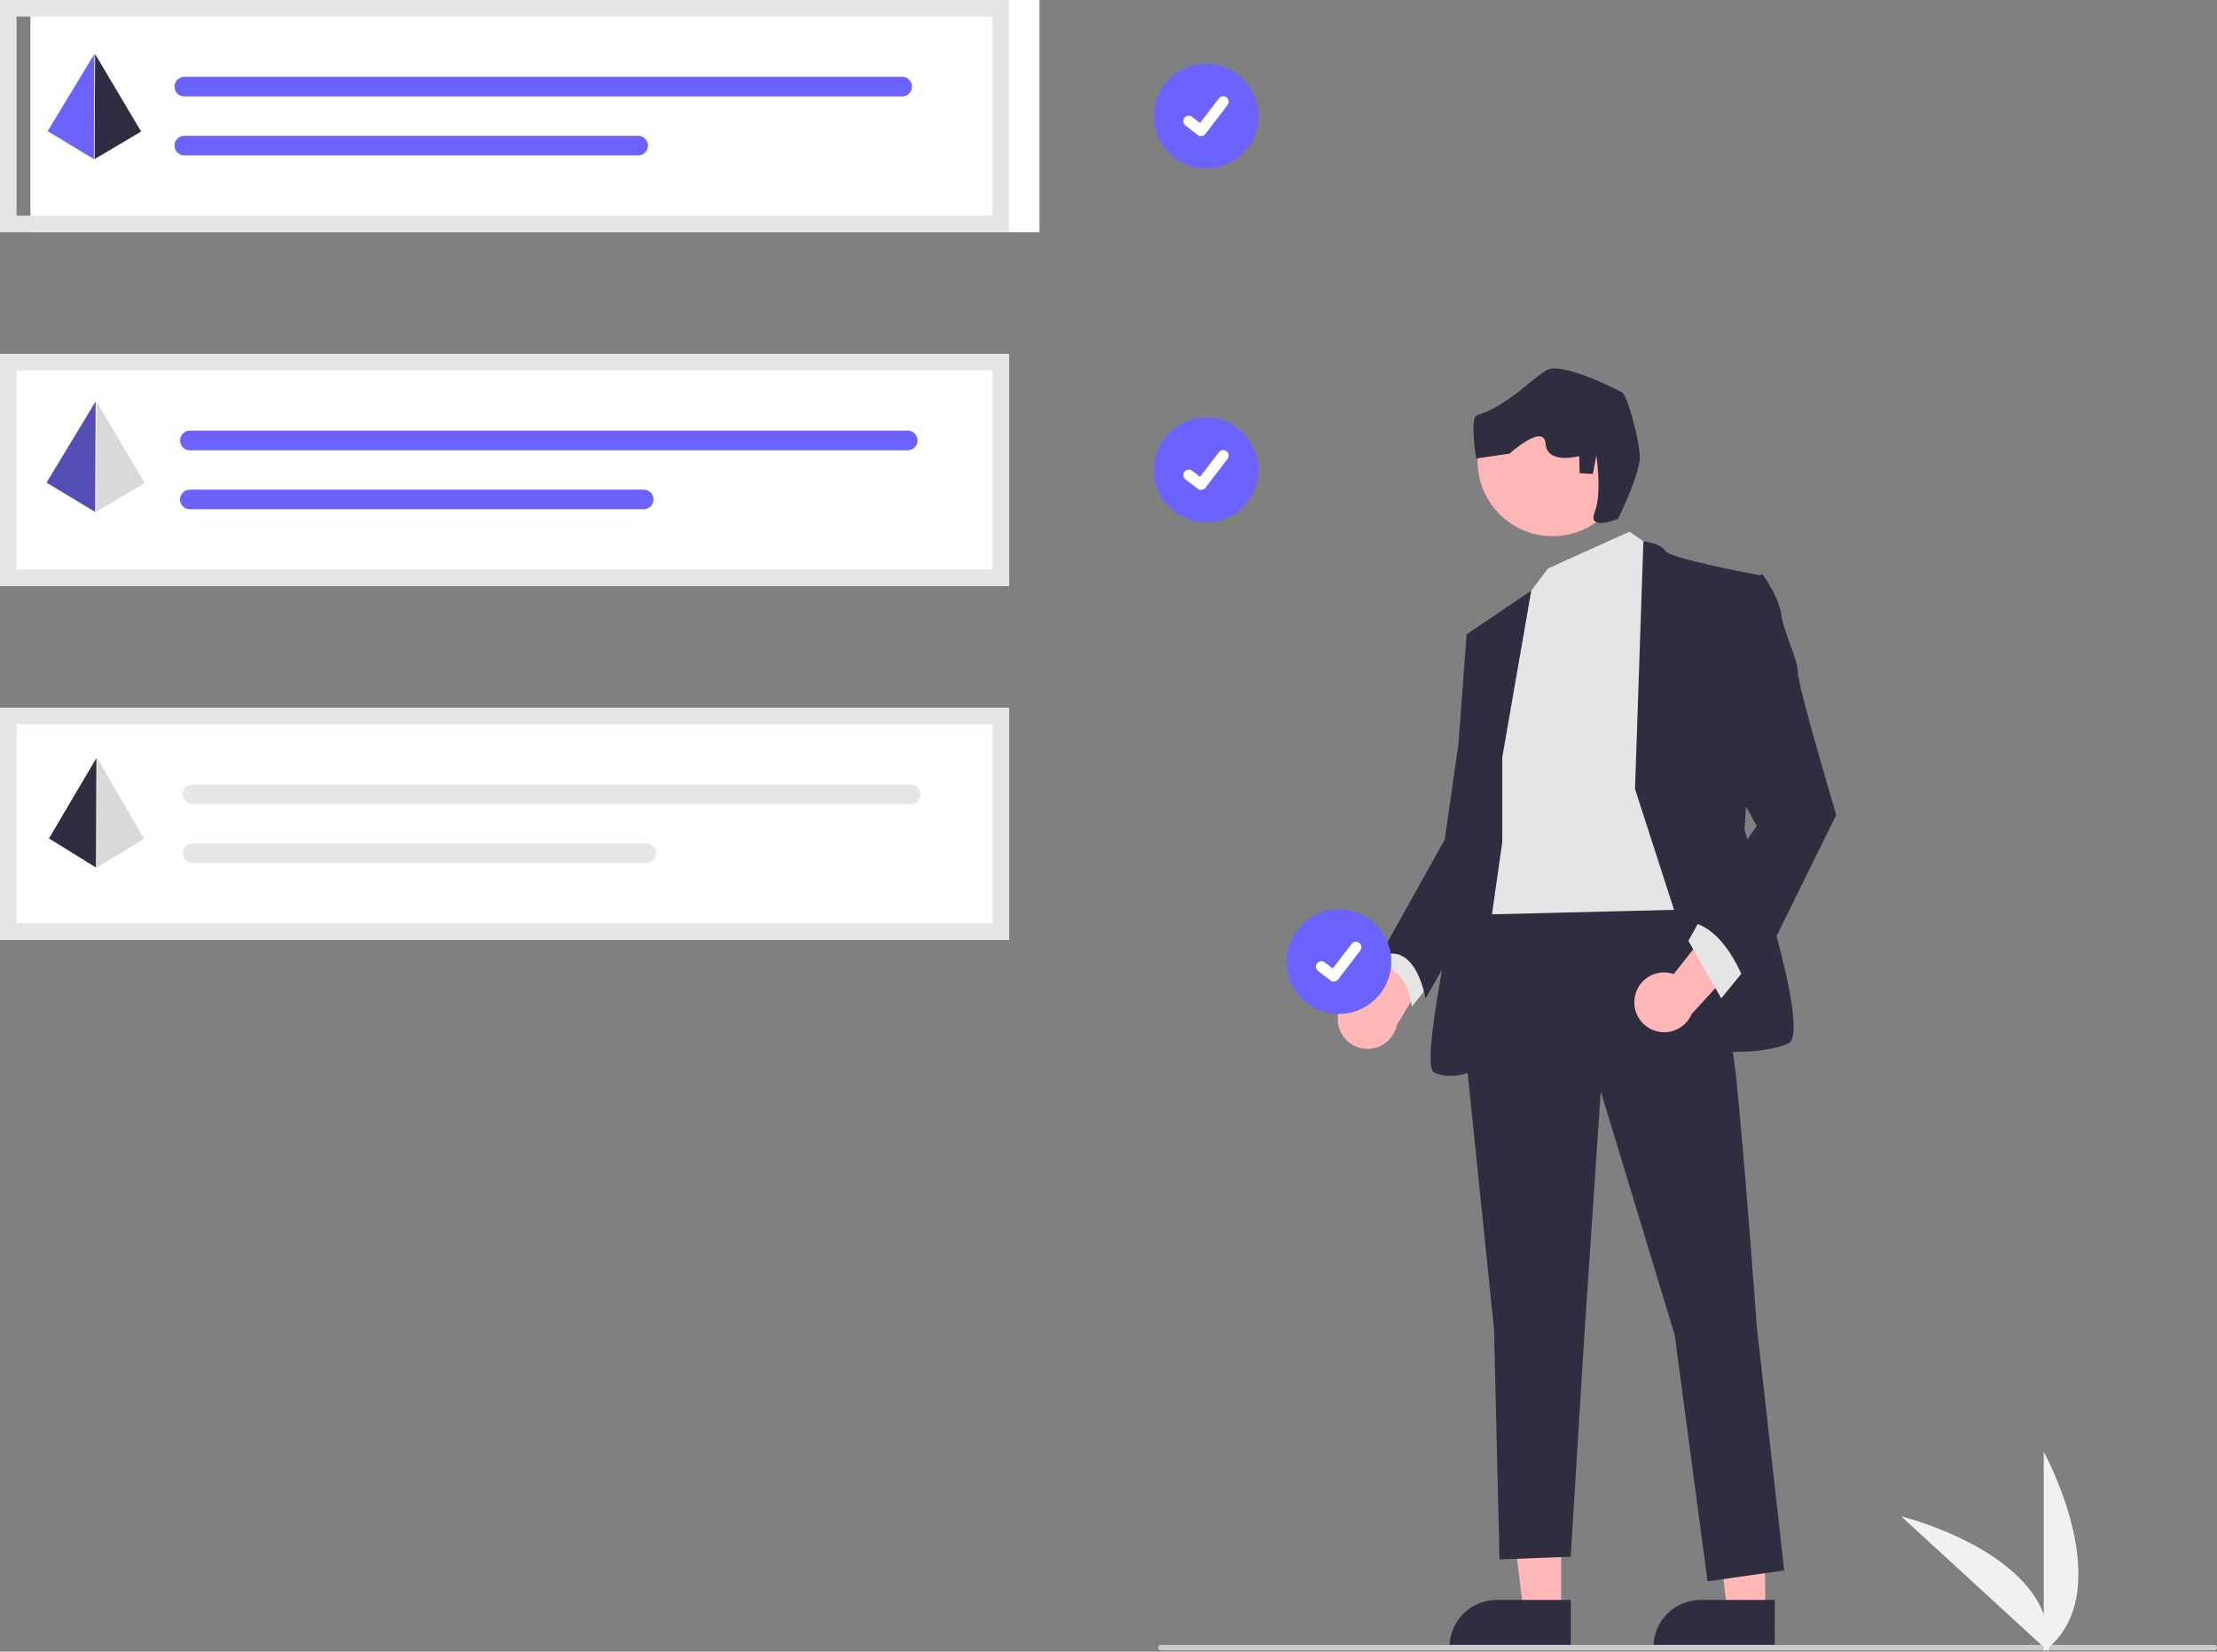 <?xml version="1.0" encoding="utf-8"?>
<svg width="801.921" height="597.457" viewBox="0 0 801.921 597.457" xmlns="http://www.w3.org/2000/svg">
  <rect x="0" y="0" width="801.921" height="597.457" fill="#808080" stroke="none"/>
  <defs>
    <clipPath id="744080f840">
      <path d="M 44 26 L 188 26 L 188 349 L 44 349 Z M 44 26 " clip-rule="nonzero"/>
    </clipPath>
    <clipPath id="cb82596307">
      <path d="M 187.5 26.176 L 329.277 112.039 L 185.914 348.762 L 44.137 262.898 Z M 187.5 26.176 " clip-rule="nonzero"/>
    </clipPath>
    <clipPath id="155489f0c6">
      <path d="M 187.5 26.176 L 329.277 112.039 L 185.914 348.762 L 44.137 262.898 Z M 187.5 26.176 " clip-rule="nonzero"/>
    </clipPath>
    <clipPath id="c87907dac0">
      <path d="M 188 26 L 331 26 L 331 349 L 188 349 Z M 188 26 " clip-rule="nonzero"/>
    </clipPath>
    <clipPath id="42e211a4ee">
      <path d="M 330.898 264.195 L 188.379 348.82 L 47.086 110.855 L 189.609 26.234 Z M 330.898 264.195 " clip-rule="nonzero"/>
    </clipPath>
    <clipPath id="1e39b02c5b">
      <path d="M 189.57 26.172 L 47.051 110.793 L 188.344 348.758 L 330.863 264.137 Z M 189.57 26.172 " clip-rule="nonzero"/>
    </clipPath>
    <clipPath id="36e6080af3">
      <path d="M 44 26 L 188 26 L 188 349 L 44 349 Z M 44 26 " clip-rule="nonzero"/>
    </clipPath>
    <clipPath id="88742f0b95">
      <path d="M 187.5 26.176 L 329.277 112.039 L 185.914 348.762 L 44.137 262.898 Z M 187.5 26.176 " clip-rule="nonzero"/>
    </clipPath>
    <clipPath id="3878cfc827">
      <path d="M 187.5 26.176 L 329.277 112.039 L 185.914 348.762 L 44.137 262.898 Z M 187.5 26.176 " clip-rule="nonzero"/>
    </clipPath>
    <clipPath id="313330d18f">
      <path d="M 188 26 L 331 26 L 331 349 L 188 349 Z M 188 26 " clip-rule="nonzero"/>
    </clipPath>
    <clipPath id="523436ba33">
      <path d="M 330.898 264.195 L 188.379 348.82 L 47.086 110.855 L 189.609 26.234 Z M 330.898 264.195 " clip-rule="nonzero"/>
    </clipPath>
    <clipPath id="e4227ea22a">
      <path d="M 189.57 26.172 L 47.051 110.793 L 188.344 348.758 L 330.863 264.137 Z M 189.57 26.172 " clip-rule="nonzero"/>
    </clipPath>
    <clipPath id="464deabc50">
      <path d="M 44 26 L 188 26 L 188 349 L 44 349 Z M 44 26 " clip-rule="nonzero"/>
    </clipPath>
    <clipPath id="135e045a58">
      <path d="M 187.5 26.176 L 329.277 112.039 L 185.914 348.762 L 44.137 262.898 Z M 187.5 26.176 " clip-rule="nonzero"/>
    </clipPath>
    <clipPath id="c0ca8117d3">
      <path d="M 187.5 26.176 L 329.277 112.039 L 185.914 348.762 L 44.137 262.898 Z M 187.5 26.176 " clip-rule="nonzero"/>
    </clipPath>
    <clipPath id="094fc3e0e0">
      <path d="M 188 26 L 331 26 L 331 349 L 188 349 Z M 188 26 " clip-rule="nonzero"/>
    </clipPath>
    <clipPath id="53f3782dbd">
      <path d="M 330.898 264.195 L 188.379 348.82 L 47.086 110.855 L 189.609 26.234 Z M 330.898 264.195 " clip-rule="nonzero"/>
    </clipPath>
    <clipPath id="5856d4c808">
      <path d="M 189.57 26.172 L 47.051 110.793 L 188.344 348.758 L 330.863 264.137 Z M 189.57 26.172 " clip-rule="nonzero"/>
    </clipPath>
  </defs>
  <circle id="b" cx="436.314" cy="42" r="18.934" fill="#6c63ff"/>
  <path id="c-3720" d="M434.438,49.223c-.426,.001-.841-.137-1.181-.393l-.021-.016-4.45-3.404c-.867-.664-1.031-1.906-.366-2.772,.664-.867,1.906-1.031,2.772-.366h0l2.882,2.21,6.811-8.885c.664-.866,1.905-1.03,2.771-.366l0,0,.001,0-.042,.059,.043-.059c.865,.665,1.029,1.905,.366,2.772l-8.011,10.447c-.376,.488-.957,.773-1.573,.771l-.002,.002Z" fill="#fff"/>
  <circle id="d" cx="436.314" cy="170" r="18.934" fill="#6c63ff"/>
  <path id="e-3721" d="M434.438,177.223c-.426,.001-.841-.137-1.181-.393l-.021-.016-4.45-3.404c-.867-.664-1.031-1.906-.366-2.772s1.906-1.031,2.772-.366l2.882,2.21,6.811-8.885c.664-.866,1.905-1.03,2.771-.366l0,0,.001,0-.042,.059,.043-.059c.865,.665,1.029,1.905,.366,2.772l-8.011,10.447c-.376,.488-.957,.773-1.573,.771l-.002,.002Z" fill="#fff"/>
  <path d="M483.864,368.959c-.232-5.93,4.387-10.926,10.317-11.158,.632-.025,1.266,.006,1.892,.093l17.341-34.022,9.799,17.256-17.97,29.663c-1.206,5.844-6.921,9.603-12.765,8.397-4.89-1.009-8.451-5.238-8.614-10.228l0-0Z" fill="#ffb7b7"/>
  <polygon points="564.71 583.194 551.101 583.193 544.627 530.702 564.712 530.703 564.71 583.194" fill="#ffb7b7"/>
  <path d="M568.18,596.385l-43.88-.002v-.555c.001-9.432,7.647-17.079,17.08-17.079h.001l26.801,.001-.001,17.635Z" fill="#2f2e41"/>
  <polygon points="638.483 583.194 624.874 583.193 618.4 530.702 638.485 530.703 638.483 583.194" fill="#ffb7b7"/>
  <path d="M641.953,596.385l-43.88-.002v-.555c.001-9.432,7.647-17.079,17.08-17.079h.001l26.801,.001-.001,17.635Z" fill="#2f2e41"/>
  <path d="M504.767,339.349l-5.941,9.902s9.901,0,11.882,14.852l7.921-9.901-13.862-14.852Z" fill="#e5e5e5"/>
  <path d="M608.732,318.556s15.842,41.586,18.813,67.33c2.97,25.744,7.921,94.064,7.921,94.064l9.902,88.123-27.724,3.961-11.882-89.113-26.734-88.123-5.941,88.123-4.951,80.202-25.744,.99-1.98-83.173-10.892-105.946,5.941-50.498,73.271-5.941Z" fill="#2f2e41"/>
  <polygon points="589.424 192.312 599.326 199.242 612.198 328.952 531.996 330.932 542.888 240.829 552.789 215.085 559.936 205.636 589.424 192.312" fill="#e5e5e5"/>
  <path d="M591.405,285.386l3.03-89.567s5.882,.453,7.862,3.424,34.655,8.911,34.655,8.911l-5.941,92.084s24.754,73.271,15.842,77.232-24.754,2.97-24.754,2.97l-30.695-95.054Z" fill="#2f2e41"/>
  <path d="M543.383,273.999l10.504-60.365-23.376,15.808,5.941,43.567-4.951,29.704s-18.813,82.182-12.872,85.153,12.872,0,12.872,0l11.882-83.173v-30.695Z" fill="#2f2e41"/>
  <path d="M537.442,227.462l-6.931,1.98-2.97,39.606-4.951,34.655-23.764,42.576s11.882-7.921,16.833,14.852l26.171-45.564-4.387-88.106Z" fill="#2f2e41"/>
  <path d="M591.299,360.839c.923-5.862,6.424-9.866,12.287-8.943,.625,.098,1.24,.252,1.838,.459l23.616-30.009,6.262,18.83-23.386,25.61c-2.318,5.498-8.654,8.077-14.152,5.759-4.601-1.939-7.273-6.779-6.465-11.705Z" fill="#ffb7b7"/>
  <polygon points="631.506 350.24 622.595 361.132 610.713 340.339 615.663 331.428 631.506 350.24" fill="#e5e5e5"/>
  <path d="M629.526,211.619l7.921-3.961s5.941,7.921,6.931,14.852,5.941,15.842,5.941,20.793,13.862,51.488,13.862,51.488l-31.685,64.36s-6.931-23.764-21.783-25.744l24.754-34.655-13.862-24.754,7.921-62.379Z" fill="#2f2e41"/>
  <path d="M800.921,596.996H419.921c-.552,0-1-.448-1-1s.448-1,1-1h381c.552,0,1,.448,1,1s-.448,1-1,1Z" fill="#cbcbcb"/>
  <path d="M365,212H0v-84H365v84Z" fill="#fff"/>
  <path d="M 68.678 155.774 C 66.714 155.774 65.121 157.367 65.121 159.331 C 65.121 161.295 66.714 162.887 68.678 162.887 L 328.337 162.887 C 330.301 162.887 331.894 161.295 331.894 159.331 C 331.894 157.367 330.301 155.774 328.337 155.774 L 68.678 155.774 Z" fill="#6c63ff"/>
  <path d="M 68.678 177.113 C 66.714 177.109 65.118 178.698 65.114 180.662 C 65.11 182.626 66.699 184.221 68.663 184.226 L 232.822 184.226 C 234.786 184.226 236.379 182.633 236.379 180.669 C 236.379 178.705 234.786 177.113 232.822 177.113 L 68.678 177.113 Z" fill="#6c63ff"/>
  <path d="M365,212H0v-84H365v84ZM6,206H359v-72H6v72Z" fill="#e5e5e5"/>
  <path d="M365,340H0v-84H365v84Z" fill="#fff"/>
  <path d="M 69.678 283.774 C 67.714 283.774 66.121 285.367 66.121 287.331 C 66.121 289.295 67.714 290.887 69.678 290.887 L 329.337 290.887 C 331.301 290.887 332.894 289.295 332.894 287.331 C 332.894 285.367 331.301 283.774 329.337 283.774 L 69.678 283.774 Z" fill="#e6e6e6"/>
  <path d="M 69.678 305.113 C 67.714 305.109 66.118 306.698 66.114 308.662 C 66.11 310.626 67.699 312.221 69.663 312.226 L 233.822 312.226 C 235.786 312.226 237.379 310.633 237.379 308.669 C 237.379 306.705 235.786 305.113 233.822 305.113 L 69.678 305.113 Z" fill="#e6e6e6"/>
  <path d="M365,340H0v-84H365v84ZM6,334H359v-72H6v72Z" fill="#e5e5e5"/>
  <path d="M 376 84 L 11 84 L 11 0 L 376 0 L 376 84 Z" fill="#fff"/>
  <path d="M 66.678 27.774 C 64.714 27.778 63.124 29.373 63.128 31.337 C 63.131 33.296 64.719 34.884 66.678 34.887 L 326.337 34.887 C 328.301 34.884 329.891 33.288 329.887 31.324 C 329.884 29.365 328.296 27.778 326.337 27.774 L 66.678 27.774 Z" fill="#6c63ff"/>
  <path d="M 66.678 49.113 C 64.714 49.109 63.118 50.698 63.114 52.662 C 63.11 54.626 64.699 56.221 66.663 56.226 L 230.822 56.226 C 232.786 56.229 234.381 54.64 234.385 52.676 C 234.389 50.712 232.799 49.116 230.835 49.113 C 230.831 49.113 230.826 49.113 230.822 49.113 L 66.678 49.113 Z" fill="#6c63ff"/>
  <path d="M 365 84 L 0 84 L 0 0 L 365 0 L 365 84 Z M 6 78 L 359 78 L 359 6 L 6 6 L 6 78 Z" fill="#e5e5e5"/>
  <path d="M739.248,597.457v-72.34s28.192,51.286,0,72.34Z" fill="#f1f1f1"/>
  <path d="M740.99,597.445l-53.29-48.921s56.845,13.916,53.29,48.921Z" fill="#f1f1f1"/>
  <circle id="f" cx="484.314" cy="347.846" r="18.934" fill="#6c63ff"/>
  <path id="g-3722" d="M482.438,355.068c-.426,.001-.841-.137-1.181-.393l-.021-.016-4.45-3.404c-.867-.664-1.031-1.906-.366-2.772,.664-.867,1.906-1.031,2.772-.366h0l2.882,2.21,6.811-8.885c.664-.866,1.905-1.03,2.771-.366h0l.001,0-.042,.059,.043-.059c.865,.665,1.029,1.905,.366,2.772l-8.011,10.447c-.376,.488-.957,.773-1.573,.771l-.002,.002Z" fill="#fff"/>
  <circle cx="561.587" cy="166.85" r="27.103" fill="#ffb6b6"/>
  <path d="M585.262,187.674s8.027-16.258,7.884-22.464c-.143-6.207-4.529-22.178-6.38-23.232s-21.81-11.187-27.219-8.14-14.928,13.468-25.195,16.288c-2.904,.797-.369,15.716-.369,15.716l12.014-1.738s12.526-11.247,13.068-3.589c.542,7.659,12.157,4.469,12.157,4.469l.143,6.207,4.755,.256,1.309-6.605s2.137,13.466-.624,20.471,8.456,2.362,8.456,2.362Z" fill="#2f2e41"/>
  <g clip-path="url(#744080f840)" style="" transform="matrix(0.118, 0, 0, 0.118, 12.016, 16.426)">
    <g clip-path="url(#cb82596307)">
      <g clip-path="url(#155489f0c6)">
        <path fill="#6c63ff" d="M 187.434 26.273 L 44.23 262.883 C 91.512 291.422 138.793 319.961 186.074 348.5 C 186.527 241.09 186.98 133.684 187.434 26.273 " fill-opacity="1" fill-rule="nonzero"/>
      </g>
    </g>
  </g>
  <g clip-path="url(#c87907dac0)" transform="matrix(0.118, 0, 0, 0.118, 12.016, 16.426)" style="">
    <g clip-path="url(#42e211a4ee)">
      <g clip-path="url(#1e39b02c5b)">
        <path fill="#2f2e41" d="M 189.637 26.273 L 330.77 264.117 C 283.242 292.246 235.715 320.371 188.184 348.496 C 188.668 241.086 189.152 133.68 189.637 26.273 " fill-opacity="1" fill-rule="nonzero"/>
      </g>
    </g>
  </g>
  <g clip-path="url(#36e6080af3)" transform="matrix(0.124, 0, 0, 0.124, 11.346, 141.981)" style="">
    <g clip-path="url(#88742f0b95)">
      <g clip-path="url(#3878cfc827)">
        <path fill="#544db3" d="M 187.434 26.273 L 44.23 262.883 C 91.512 291.422 138.793 319.961 186.074 348.5 C 186.527 241.09 186.98 133.684 187.434 26.273 " fill-opacity="1" fill-rule="nonzero"/>
      </g>
    </g>
  </g>
  <g clip-path="url(#313330d18f)" transform="matrix(0.124, 0, 0, 0.124, 11.346, 141.981)" style="">
    <g clip-path="url(#523436ba33)">
      <g clip-path="url(#e4227ea22a)">
        <path fill="#d9d9d9" d="M 189.637 26.273 L 330.77 264.117 C 283.242 292.246 235.715 320.371 188.184 348.496 C 188.668 241.086 189.152 133.68 189.637 26.273 " fill-opacity="1" fill-rule="nonzero"/>
      </g>
    </g>
  </g>
  <g clip-path="url(#464deabc50)" transform="matrix(0.12, 0, 0, 0.123, 12.394, 270.957)" style="">
    <g clip-path="url(#135e045a58)">
      <g clip-path="url(#c0ca8117d3)">
        <path fill="#2f2e41" d="M 187.434 26.273 L 44.23 262.883 C 91.512 291.422 138.793 319.961 186.074 348.5 C 186.527 241.09 186.98 133.684 187.434 26.273 " fill-opacity="1" fill-rule="nonzero"/>
      </g>
    </g>
  </g>
  <g clip-path="url(#094fc3e0e0)" transform="matrix(0.12, 0, 0, 0.123, 12.394, 270.957)" style="">
    <g clip-path="url(#53f3782dbd)">
      <g clip-path="url(#5856d4c808)">
        <path fill="#d9d9d9" d="M 189.637 26.273 L 330.77 264.117 C 283.242 292.246 235.715 320.371 188.184 348.496 C 188.668 241.086 189.152 133.68 189.637 26.273 " fill-opacity="1" fill-rule="nonzero"/>
      </g>
    </g>
  </g>
</svg>